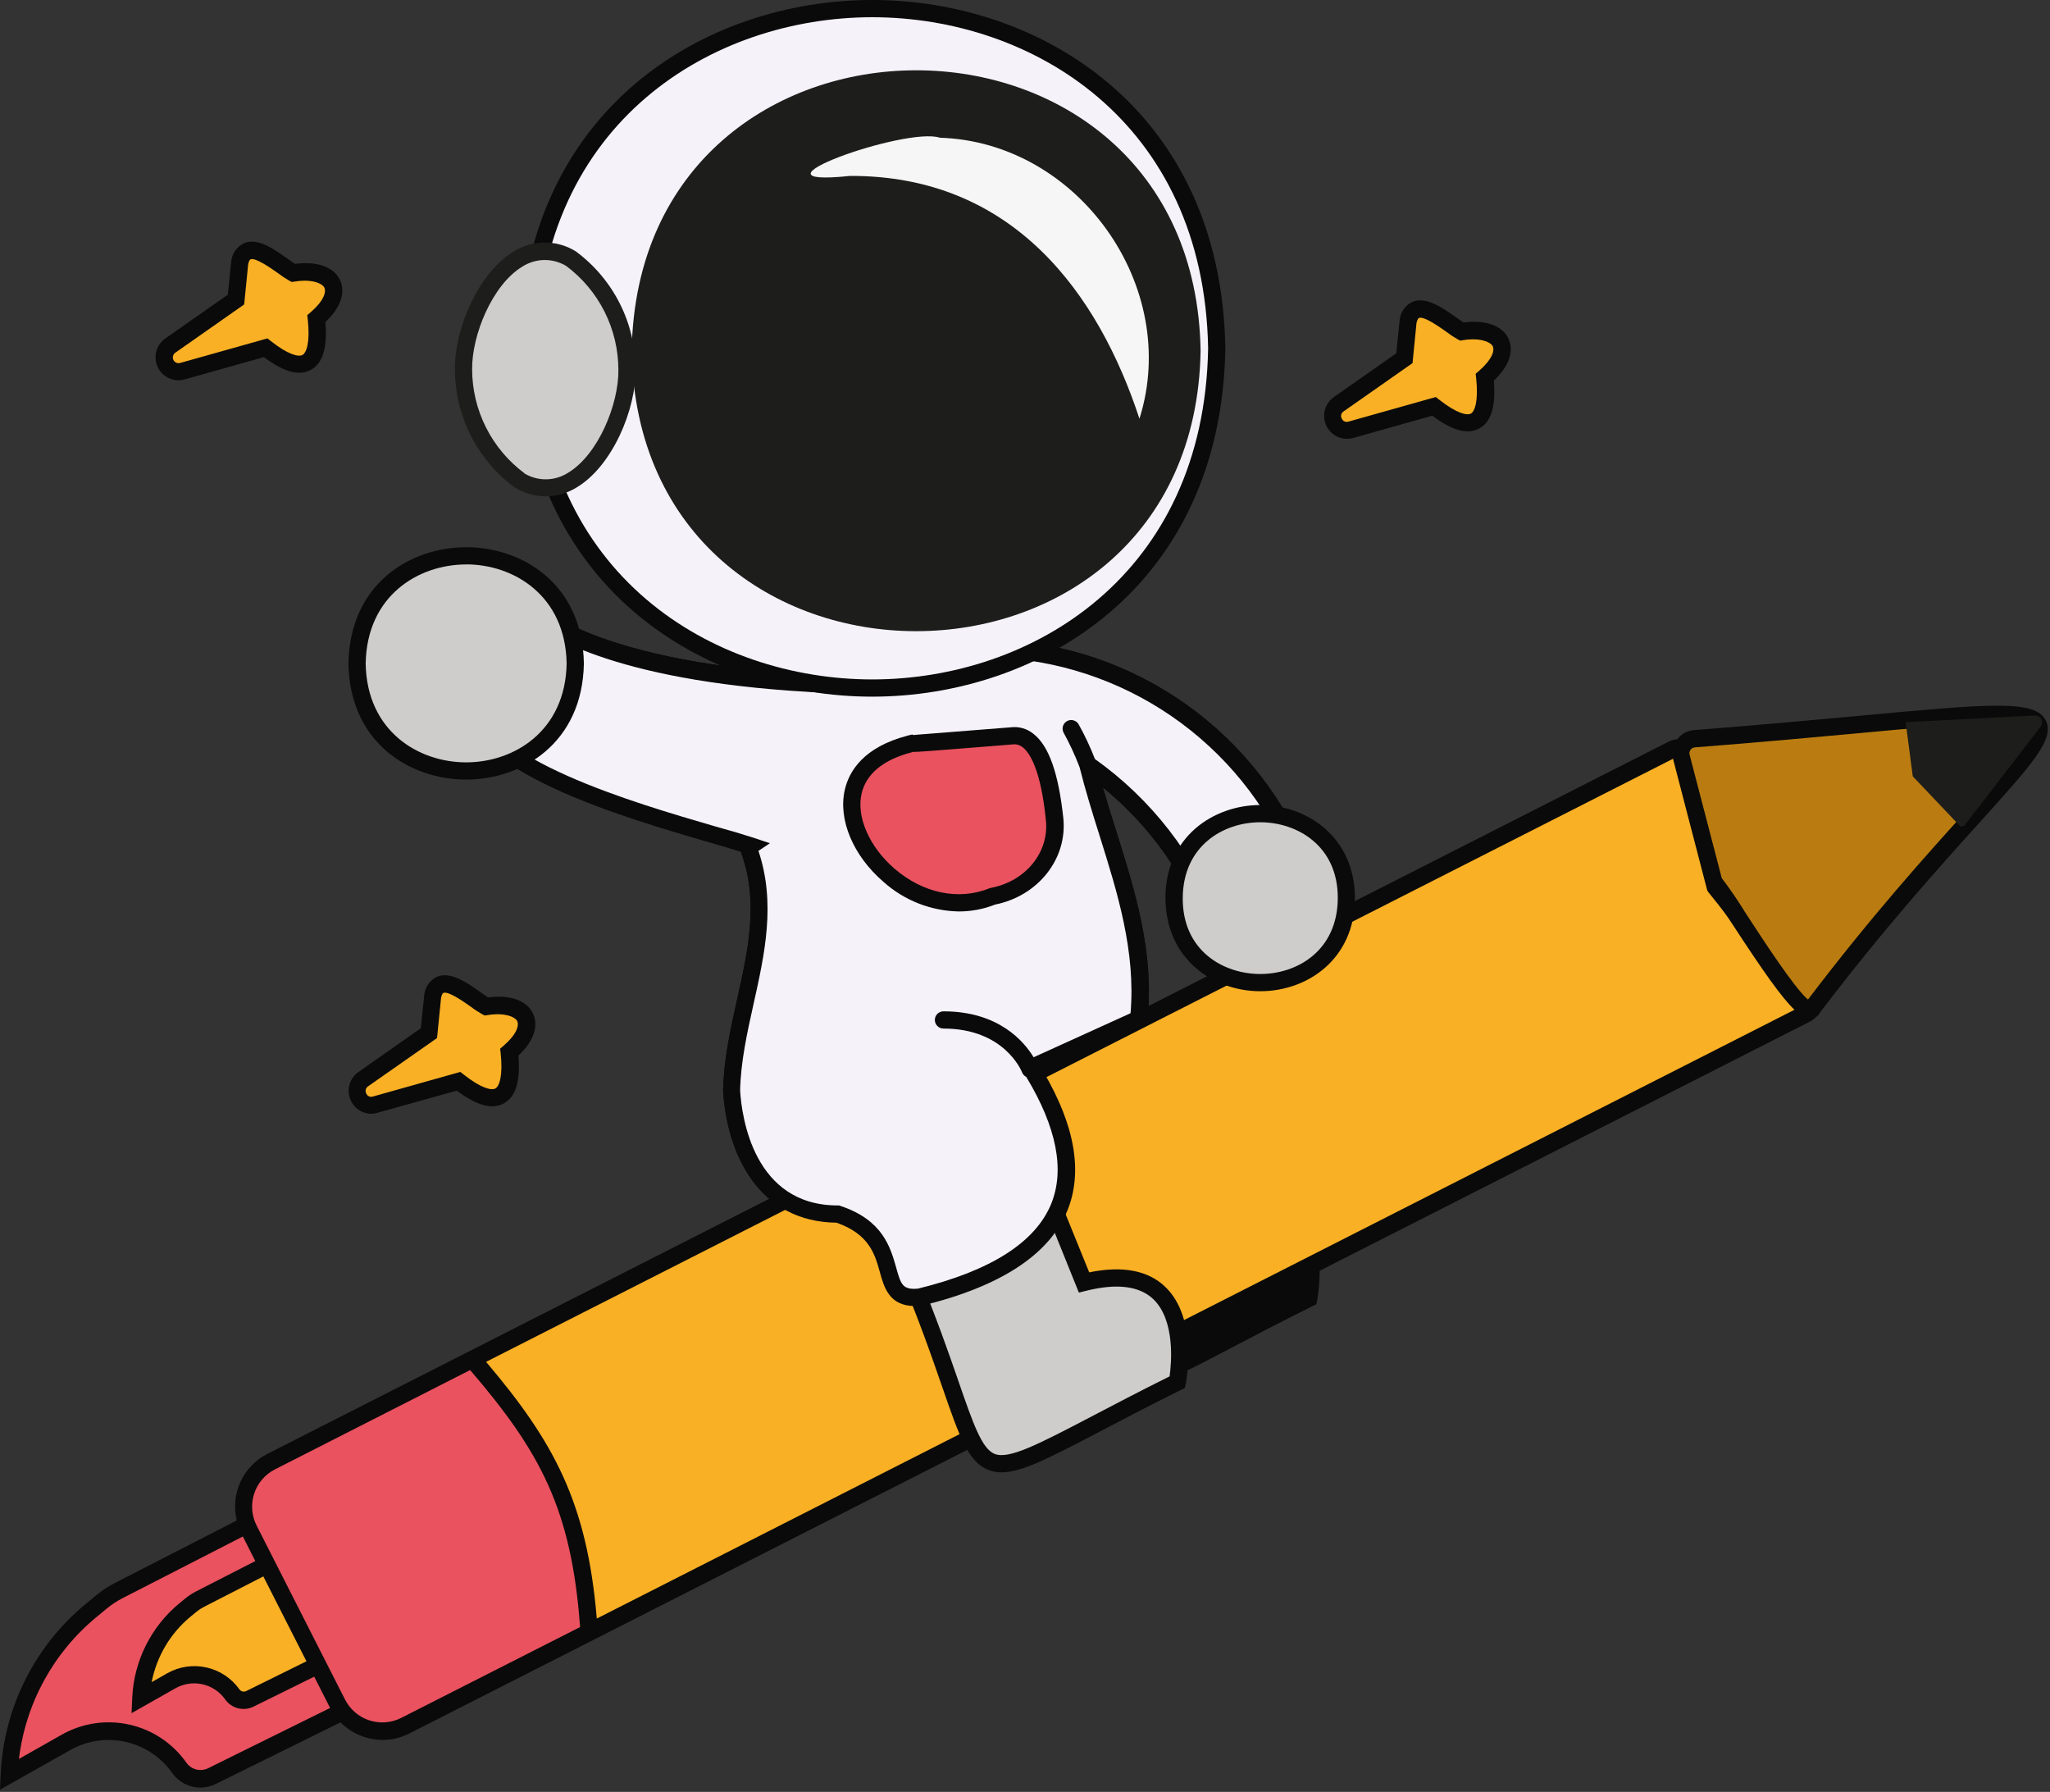 <svg width="357" height="312" viewBox="0 0 357 312" fill="none" xmlns="http://www.w3.org/2000/svg">
<rect x="0" y="0" width="357" height="312" fill="#333333" stroke="none"/>
<path d="M46.46 263.74L61.18 297.26L36.93 309.26C35.958 309.736 34.849 309.852 33.799 309.586C32.75 309.321 31.829 308.691 31.2 307.81C29.035 304.764 25.816 302.63 22.168 301.821C18.519 301.011 14.7 301.585 11.45 303.43L1.62 309C1.867 303.511 3.263 298.135 5.718 293.219C8.172 288.302 11.631 283.956 15.87 280.46L17.72 278.93C18.646 278.159 19.652 277.489 20.72 276.93L46.46 263.74Z" fill="#EA525F"/>
<path d="M48.68 271.36L56.59 289.36L43.59 295.79C43.069 296.047 42.474 296.109 41.911 295.966C41.349 295.823 40.855 295.484 40.52 295.01C39.355 293.377 37.625 292.233 35.666 291.799C33.707 291.365 31.656 291.672 29.91 292.66L24.63 295.66C24.764 292.711 25.514 289.823 26.834 287.183C28.153 284.542 30.012 282.208 32.29 280.33L33.29 279.51C33.785 279.104 34.321 278.752 34.89 278.46L48.68 271.36Z" fill="#F9B025"/>
<path d="M172.86 156.06C155.26 163.15 136.09 135.21 158.44 129.53L176.11 128.13C180.96 127.51 182.9 135.36 183.67 142.58C184.37 149.2 179.4 154.81 172.86 156.06Z" fill="#EA525F"/>
<path d="M230.27 156.74C227.175 145.205 220.778 134.825 211.866 126.875C202.953 118.926 191.912 113.752 180.1 111.99C177.8 108.71 175.1 106.9 172.1 106.61C168.4 106.26 164.48 108.14 160.42 112.2C154.701 113.189 149.152 114.987 143.94 117.54C103.05 115.67 93.16 104.85 93.07 104.75L92.19 103.75L91.07 104.53C82.62 110.35 78.79 116.14 79.69 121.73C81.69 134.46 107.92 142.1 123.57 146.66C125.57 147.26 127.46 147.8 129 148.28C132.19 156.86 130.33 165.23 128.35 174.08C127.21 179.21 126.03 184.52 125.93 189.86V189.99C126.61 200.99 132.17 212.75 145.68 212.89C151.38 214.89 152.35 218.37 153.22 221.48C153.95 224.14 154.86 227.4 159.3 227.4C159.62 227.4 159.96 227.4 160.3 227.35H160.51C174.22 224.02 182.75 218.45 185.88 210.78C188.6 204.09 187.21 195.99 181.73 186.66L199.73 178.48L199.82 177.63C201.05 165.9 197.65 155.07 194.36 144.63C193.58 142.15 192.79 139.63 192.06 137.1C200.263 143.78 206.487 152.573 210.06 162.53L210.53 163.83L230.68 158.18L230.27 156.74ZM212.35 160.08C208.023 148.849 200.487 139.139 190.68 132.16C189.872 130.081 188.923 128.06 187.84 126.11C187.642 125.771 187.319 125.524 186.94 125.421C186.562 125.317 186.158 125.366 185.815 125.557C185.473 125.748 185.218 126.066 185.107 126.442C184.996 126.818 185.036 127.223 185.22 127.57C186.285 129.503 187.214 131.508 188 133.57C189 137.57 190.25 141.57 191.46 145.42C194.58 155.35 197.8 165.61 196.88 176.42L180 184.09C178.36 181.37 173.94 176.09 164.3 176.09C163.902 176.09 163.521 176.248 163.239 176.529C162.958 176.811 162.8 177.192 162.8 177.59C162.8 177.988 162.958 178.369 163.239 178.651C163.521 178.932 163.902 179.09 164.3 179.09C174.86 179.09 177.87 186.41 178 186.74C178.14 187.075 178.395 187.348 178.72 187.51C184 196.26 185.47 203.69 183.06 209.61C180.32 216.31 172.52 221.28 159.87 224.37C157.15 224.62 156.87 223.6 156.06 220.68C155.06 217.2 153.76 212.43 146.36 209.97L146.13 209.89H145.89C131.32 209.89 129.18 194.64 128.89 189.89C128.99 184.89 130.13 179.73 131.24 174.76C133.16 166.15 135.14 157.26 132.08 148.15L134.08 146.82L131.08 145.82C129.29 145.24 126.98 144.56 124.31 143.82C110.31 139.74 84.31 132.15 82.55 121.29C81.88 117.14 84.95 112.58 91.68 107.74C95.09 110.64 107.97 119.05 144.09 120.64H144.48L144.82 120.47C150.013 117.882 155.565 116.089 161.29 115.15L161.77 115.07L162.12 114.72C164.54 112.23 168.12 109.33 171.71 109.72C173.96 109.94 176.04 111.48 177.91 114.32L178.28 114.89L178.95 114.98C190.059 116.515 200.49 121.22 208.994 128.53C217.498 135.841 223.715 145.447 226.9 156.2L212.35 160.08Z" fill="#0A0A0A"/>
<path d="M179.99 127.79C179.438 127.334 178.798 126.997 178.11 126.799C177.421 126.601 176.7 126.547 175.99 126.64L158.99 127.98L158.87 127.88L158.08 128.08C150.39 130.08 147.88 134.26 147.13 137.47C145.91 142.69 148.56 149 153.87 153.56C157.479 156.788 162.128 158.612 166.97 158.7C169.137 158.704 171.285 158.296 173.3 157.5C180.82 155.99 185.92 149.5 185.17 142.42C184.34 134.68 182.68 129.9 179.99 127.79ZM172.58 154.59L172.3 154.67C166.96 156.82 160.79 155.55 155.81 151.28C151.41 147.5 149.09 142.23 150.05 138.15C150.85 134.72 153.88 132.24 158.81 130.98V130.93C159.98 130.93 162.34 130.73 167.4 130.33L176.31 129.62C176.633 129.572 176.962 129.594 177.276 129.684C177.59 129.774 177.881 129.929 178.13 130.14C179.24 131.02 181.24 133.82 182.13 142.74C182.76 148.33 178.68 153.43 172.58 154.59Z" fill="#0A0A0A"/>
<path d="M209.081 61.07C208.001 -4.042 111.11 -4.031 110.009 61.07C111.099 126.183 207.98 126.172 209.081 61.07Z" fill="#1D1D1B"/>
<path d="M225.78 209.47C222.78 206.61 218.34 205.77 212.55 206.97L206.97 193.15L178.68 205.05L179.27 206.44C182.88 215 185.18 221.64 187.03 226.98C190.03 235.63 191.53 239.98 195.03 241.36C195.762 241.648 196.543 241.791 197.33 241.78C200.89 241.78 205.77 239.23 214.49 234.65C218.28 232.65 222.99 230.2 228.58 227.42L229.24 227.09L229.39 226.37C229.45 225.91 231.57 215 225.78 209.47Z" fill="#0A0A0A"/>
<path d="M315.52 176.42L71.52 300.42C70.493 300.952 69.371 301.276 68.219 301.372C67.067 301.468 65.907 301.335 64.806 300.981C63.706 300.627 62.686 300.058 61.806 299.308C60.926 298.558 60.204 297.641 59.68 296.61L44.28 266.31C43.757 265.283 43.441 264.163 43.351 263.015C43.26 261.866 43.398 260.71 43.754 259.614C44.111 258.518 44.68 257.504 45.429 256.628C46.178 255.752 47.093 255.032 48.12 254.51L292.12 130.51C292.444 130.345 292.798 130.245 293.16 130.217C293.523 130.189 293.888 130.233 294.234 130.346C294.579 130.46 294.899 130.64 295.175 130.878C295.451 131.115 295.677 131.405 295.84 131.73C296.84 133.53 299.54 154.92 301.48 155.63L316.73 172.74C317.047 173.39 317.097 174.139 316.871 174.826C316.645 175.513 316.161 176.085 315.52 176.42Z" fill="#F9B025"/>
<path d="M81.56 236.66L44.68 256.48L42.45 262.56C44.29 270.83 57.6 292.86 62.01 300.32L69.09 301.41L102.41 284.28C100.99 262.5 95.51 252.06 81.41 235.82" fill="#EA525F"/>
<path d="M315.68 175.43C361.4 115.27 381.87 121.87 295.05 128.63C294.675 128.66 294.312 128.772 293.986 128.96C293.66 129.148 293.381 129.405 293.167 129.715C292.953 130.024 292.811 130.377 292.751 130.748C292.691 131.119 292.715 131.499 292.82 131.86L298.54 153.74C299.53 153.88 314.2 179.33 315.68 175.43Z" fill="#BA7C11"/>
<path d="M356.26 125.45C354.42 121.79 346.73 122.51 323.9 124.62C316.11 125.34 306.41 126.24 294.96 127.13C294.399 127.177 293.854 127.342 293.361 127.615C292.868 127.887 292.439 128.26 292.1 128.71C291.566 128.75 291.046 128.896 290.57 129.14L46.57 253.14C44.501 254.187 42.847 255.903 41.878 258.009C40.908 260.115 40.68 262.488 41.23 264.74L20.03 275.61C18.866 276.208 17.77 276.928 16.76 277.76L14.92 279.28C10.52 282.911 6.929 287.423 4.38 292.527C1.831 297.63 0.38 303.211 0.12 308.91L0 311.62L12.19 304.74C15.117 303.073 18.559 302.555 21.847 303.285C25.135 304.015 28.034 305.941 29.98 308.69C30.806 309.871 32.03 310.714 33.428 311.067C34.825 311.419 36.302 311.257 37.59 310.61L59.31 299.89C60.268 300.857 61.408 301.626 62.664 302.151C63.921 302.676 65.268 302.948 66.63 302.95C68.24 302.954 69.827 302.573 71.26 301.84L315.26 177.84C315.631 177.636 315.968 177.376 316.26 177.07C316.555 176.876 316.793 176.606 316.95 176.29C328.15 161.56 337.76 150.94 344.77 143.17C354.05 132.89 357.86 128.67 356.26 125.45ZM36.26 307.87C35.609 308.197 34.861 308.275 34.157 308.091C33.452 307.907 32.838 307.473 32.43 306.87C30.049 303.51 26.502 301.158 22.48 300.273C18.459 299.387 14.252 300.031 10.68 302.08L3.3 306.26C4.459 296.603 9.29 287.762 16.79 281.57L18.63 280.05C19.474 279.359 20.389 278.759 21.36 278.26L42.29 267.53L44.46 271.81L34.11 277.11C33.439 277.453 32.809 277.868 32.23 278.35L31.23 279.17C28.793 281.181 26.805 283.681 25.393 286.507C23.98 289.333 23.175 292.424 23.03 295.58L22.91 298.29L30.55 293.96C31.974 293.152 33.646 292.901 35.244 293.256C36.842 293.611 38.252 294.546 39.2 295.88C39.742 296.658 40.547 297.212 41.466 297.442C42.385 297.672 43.356 297.561 44.2 297.13L54.72 291.94L57.44 297.29L57.5 297.38L36.26 307.87ZM45.86 274.48L53.37 289.26L42.88 294.44C42.679 294.541 42.448 294.566 42.229 294.511C42.011 294.456 41.819 294.324 41.69 294.14C40.311 292.202 38.263 290.844 35.941 290.329C33.62 289.813 31.189 290.177 29.12 291.35L26.41 292.89C27.279 288.416 29.676 284.382 33.19 281.48L34.19 280.66C34.604 280.32 35.053 280.025 35.53 279.78L45.86 274.48ZM69.86 299.12C68.141 299.989 66.147 300.141 64.316 299.544C62.485 298.946 60.965 297.646 60.09 295.93L44.69 265.63C43.817 263.911 43.661 261.916 44.258 260.082C44.854 258.249 46.153 256.727 47.87 255.85L81.87 238.55C94.05 252.74 99.52 262.74 101.02 283.3L69.86 299.12ZM84.65 237.12L291.38 132.1C291.38 132.1 291.38 132.19 291.38 132.24L297.31 155.04L297.5 155.34C298.14 156.16 300.07 158.41 301.5 160.62C307.11 169.23 310.3 173.73 312.5 175.82L103.93 281.82C102.24 261.64 96.46 251.05 84.68 237.16L84.65 237.12ZM342.56 141.04C335.56 148.78 326.01 159.35 314.85 174.04C312.53 172.11 306.85 163.37 304 158.99C302.718 156.891 301.329 154.858 299.84 152.9L294.25 131.45C294.204 131.303 294.192 131.146 294.217 130.994C294.241 130.841 294.3 130.696 294.39 130.57C294.475 130.444 294.587 130.338 294.719 130.262C294.851 130.186 294.998 130.141 295.15 130.13C306.63 129.24 316.33 128.34 324.15 127.62C340.06 126.14 352.63 124.98 353.54 126.81C354.26 128.18 348.33 134.74 342.6 141.08L342.56 141.04Z" fill="#0A0A0A"/>
<path d="M354.28 124.58L331.86 125.74L333.1 135.17L341.42 143.93L342.06 143.79L355.32 126.59C355.479 126.405 355.578 126.178 355.607 125.936C355.635 125.694 355.59 125.45 355.478 125.234C355.367 125.018 355.193 124.84 354.979 124.723C354.766 124.607 354.522 124.557 354.28 124.58Z" fill="#1D1D1B"/>
<path d="M157.73 220.43C175.61 262.74 162.56 261.71 205 240.65C205 240.65 209.55 218.1 188.75 223.29L183.26 209.74L157.73 220.43Z" fill="#CECDCC"/>
<path d="M174.41 256.36C173.623 256.367 172.843 256.224 172.11 255.94C168.61 254.55 167.11 250.21 164.11 241.56C162.26 236.22 159.96 229.56 156.35 221.02L155.76 219.63L184.08 207.74L189.68 221.54C195.47 220.35 199.92 221.19 202.91 224.05C208.7 229.58 206.58 240.49 206.49 240.95L206.34 241.67L205.68 242C200.09 244.77 195.37 247.24 191.59 249.23C182.85 253.8 177.97 256.36 174.41 256.36ZM159.68 221.24C163.02 229.24 165.27 235.75 166.94 240.57C169.46 247.87 170.99 252.27 173.21 253.15C175.72 254.15 180.85 251.46 190.21 246.57C193.86 244.66 198.35 242.3 203.68 239.65C204.01 237.33 204.68 229.91 200.86 226.22C198.44 223.91 194.5 223.41 189.15 224.75L187.88 225.06L182.48 211.67L159.68 221.24Z" fill="#0A0A0A"/>
<path d="M211.42 161.89L228.83 157.13C225.752 145.784 219.411 135.59 210.594 127.813C201.777 120.036 190.872 115.018 179.23 113.38C173.16 104.13 165.78 108.81 161.11 113.6C155.243 114.566 149.554 116.403 144.23 119.05C101.52 117.17 91.89 105.74 91.89 105.74C57.27 129.59 115.09 142.12 130.68 147.23L130.28 147.49C135.76 161.83 127.66 175.69 127.4 189.87C127.97 199.07 132.27 211.37 145.91 211.37C158.43 215.53 151.47 226.69 160.14 225.83C188.83 218.83 190.3 203.15 179.55 185.93L198.32 177.41C199.96 161.71 193.08 147.65 189.45 133.14C199.548 140.244 207.217 150.281 211.42 161.89Z" fill="#F5F2FA"/>
<path d="M172.86 156.06C155.26 163.15 136.09 135.21 158.44 129.53L176.11 128.13C180.96 127.51 182.9 135.36 183.67 142.58C184.37 149.2 179.4 154.81 172.86 156.06Z" fill="#EA525F"/>
<path d="M230.27 156.74C227.175 145.205 220.778 134.825 211.866 126.875C202.953 118.926 191.912 113.752 180.1 111.99C177.8 108.71 175.1 106.9 172.1 106.61C168.4 106.26 164.48 108.14 160.42 112.2C154.701 113.189 149.152 114.987 143.94 117.54C103.05 115.67 93.16 104.85 93.07 104.75L92.19 103.75L91.07 104.53C82.62 110.35 78.79 116.14 79.69 121.73C81.69 134.46 107.92 142.1 123.57 146.66C125.57 147.26 127.46 147.8 129 148.28C132.19 156.86 130.33 165.23 128.35 174.08C127.21 179.21 126.03 184.52 125.93 189.86V189.99C126.61 200.99 132.17 212.75 145.68 212.89C151.38 214.89 152.35 218.37 153.22 221.48C153.95 224.14 154.86 227.4 159.3 227.4C159.62 227.4 159.96 227.4 160.3 227.35H160.51C174.22 224.02 182.75 218.45 185.88 210.78C188.6 204.09 187.21 195.99 181.73 186.66L199.73 178.48L199.82 177.63C201.05 165.9 197.65 155.07 194.36 144.63C193.58 142.15 192.79 139.63 192.06 137.1C200.263 143.78 206.487 152.573 210.06 162.53L210.53 163.83L230.68 158.18L230.27 156.74ZM212.35 160.08C208.023 148.849 200.487 139.139 190.68 132.16C189.872 130.081 188.923 128.06 187.84 126.11C187.642 125.771 187.319 125.524 186.94 125.421C186.562 125.317 186.158 125.366 185.815 125.557C185.473 125.748 185.218 126.066 185.107 126.442C184.996 126.818 185.036 127.223 185.22 127.57C186.285 129.503 187.214 131.508 188 133.57C189 137.57 190.25 141.57 191.46 145.42C194.58 155.35 197.8 165.61 196.88 176.42L180 184.09C178.36 181.37 173.94 176.09 164.3 176.09C163.902 176.09 163.521 176.248 163.239 176.529C162.958 176.811 162.8 177.192 162.8 177.59C162.8 177.988 162.958 178.369 163.239 178.651C163.521 178.932 163.902 179.09 164.3 179.09C174.86 179.09 177.87 186.41 178 186.74C178.14 187.075 178.395 187.348 178.72 187.51C184 196.26 185.47 203.69 183.06 209.61C180.32 216.31 172.52 221.28 159.87 224.37C157.15 224.62 156.87 223.6 156.06 220.68C155.06 217.2 153.76 212.43 146.36 209.97L146.13 209.89H145.89C131.32 209.89 129.18 194.64 128.89 189.89C128.99 184.89 130.13 179.73 131.24 174.76C133.16 166.15 135.14 157.26 132.08 148.15L134.08 146.82L131.08 145.82C129.29 145.24 126.98 144.56 124.31 143.82C110.31 139.74 84.31 132.15 82.55 121.29C81.88 117.14 84.95 112.58 91.68 107.74C95.09 110.64 107.97 119.05 144.09 120.64H144.48L144.82 120.47C150.013 117.882 155.565 116.089 161.29 115.15L161.77 115.07L162.12 114.72C164.54 112.23 168.12 109.33 171.71 109.72C173.96 109.94 176.04 111.48 177.91 114.32L178.28 114.89L178.95 114.98C190.059 116.515 200.49 121.22 208.994 128.53C217.498 135.841 223.715 145.447 226.9 156.2L212.35 160.08Z" fill="#0A0A0A"/>
<path d="M179.99 127.79C179.438 127.334 178.798 126.997 178.11 126.799C177.421 126.601 176.7 126.547 175.99 126.64L158.99 127.98L158.87 127.88L158.08 128.08C150.39 130.08 147.88 134.26 147.13 137.47C145.91 142.69 148.56 149 153.87 153.56C157.479 156.788 162.128 158.612 166.97 158.7C169.137 158.704 171.285 158.296 173.3 157.5C180.82 155.99 185.92 149.5 185.17 142.42C184.34 134.68 182.68 129.9 179.99 127.79ZM172.58 154.59L172.3 154.67C166.96 156.82 160.79 155.55 155.81 151.28C151.41 147.5 149.09 142.23 150.05 138.15C150.85 134.72 153.88 132.24 158.81 130.98V130.93C159.98 130.93 162.34 130.73 167.4 130.33L176.31 129.62C176.633 129.572 176.962 129.594 177.276 129.684C177.59 129.774 177.881 129.929 178.13 130.14C179.24 131.02 181.24 133.82 182.13 142.74C182.76 148.33 178.68 153.43 172.58 154.59Z" fill="#0A0A0A"/>
<path d="M211.89 60.65C210.55 -18.22 93.23 -18.21 91.89 60.65C93.24 139.52 210.56 139.51 211.89 60.65Z" fill="#F5F2FA"/>
<path d="M151.9 121.3C122.77 121.3 91.1 102.3 90.39 60.68C91.1 18.97 122.76 0 151.89 0C181.02 0 212.68 19 213.39 60.62V60.67C212.68 102.32 181.02 121.29 151.9 121.3ZM151.9 3C124.2 3 94.07 21.05 93.4 60.68C94.08 100.25 124.2 118.3 151.9 118.3C179.59 118.3 209.71 100.25 210.39 60.65C209.68 21.04 179.59 3 151.89 3H151.9Z" fill="#0A0A0A"/>
<path d="M209.081 61.07C208.001 -4.042 111.11 -4.031 110.009 61.07C111.099 126.183 207.98 126.172 209.081 61.07Z" fill="#1D1D1B"/>
<path d="M148.04 30.63C176.55 30.53 191.34 51.29 198.43 72.91C205.68 49.97 187.81 24.74 163.68 23.98C157.68 21.99 127.99 32.74 148.04 30.63Z" fill="#F6F6F6"/>
<path d="M245.22 55.99L244.58 62.34L233.16 70.34C232.68 70.68 232.335 71.178 232.186 71.747C232.038 72.316 232.094 72.92 232.346 73.451C232.598 73.983 233.029 74.408 233.564 74.653C234.099 74.898 234.703 74.947 235.27 74.79L249.74 70.74C256.41 75.98 259.46 73.84 258.59 65.66C264.19 60.87 261.47 56.58 254.59 57.71C252.36 56.59 246.3 50.65 245.22 55.99Z" fill="#F9B025"/>
<path d="M234.55 76.41C233.702 76.401 232.879 76.124 232.199 75.617C231.519 75.111 231.018 74.401 230.767 73.591C230.517 72.781 230.531 71.912 230.806 71.111C231.082 70.309 231.605 69.615 232.3 69.13L243.16 61.51L243.75 55.69C243.821 55.011 244.067 54.362 244.465 53.808C244.863 53.254 245.399 52.813 246.02 52.53C248.39 51.59 251.27 53.63 253.59 55.27C254.06 55.6 254.51 55.92 254.86 56.15C258.73 55.65 261.64 56.69 262.71 58.99C263.19 60.04 263.87 62.78 260.15 66.27C260.51 70.73 259.69 73.46 257.63 74.59C255.57 75.72 252.92 74.99 249.43 72.38L235.68 76.25C235.313 76.358 234.932 76.412 234.55 76.41ZM246.68 56.22L245.99 63.22L233.99 71.63C233.784 71.753 233.635 71.951 233.573 72.183C233.511 72.414 233.543 72.661 233.66 72.87C233.749 73.092 233.92 73.272 234.138 73.372C234.355 73.472 234.603 73.486 234.83 73.41L250.04 69.13L250.64 69.6C253.64 71.96 255.46 72.39 256.15 72.01C256.84 71.63 257.48 69.79 257.07 65.86L256.98 65.08L257.58 64.56C259.88 62.56 260.3 61.03 259.96 60.3C259.62 59.57 257.76 58.74 254.78 59.23L254.3 59.31L253.86 59.09C253.165 58.69 252.497 58.246 251.86 57.76C250.7 56.94 247.99 55.02 247.14 55.36C247.03 55.36 246.84 55.59 246.68 56.22Z" fill="#0A0A0A"/>
<path d="M75.32 173.509L74.69 179.859L63.26 187.859C62.772 188.196 62.42 188.696 62.267 189.268C62.113 189.841 62.168 190.449 62.421 190.985C62.675 191.521 63.111 191.95 63.651 192.194C64.191 192.438 64.8 192.483 65.37 192.319L79.85 188.239C86.51 193.489 89.56 191.339 88.69 183.169C94.29 178.379 91.57 174.079 84.69 175.219C82.46 174.109 76.4 168.159 75.32 173.509Z" fill="#F9B025"/>
<path d="M64.68 193.93C63.832 193.922 63.009 193.644 62.329 193.138C61.649 192.631 61.148 191.921 60.898 191.111C60.647 190.301 60.661 189.433 60.936 188.631C61.212 187.829 61.735 187.135 62.43 186.65L73.29 179.03L73.88 173.21C73.953 172.532 74.2 171.884 74.598 171.33C74.996 170.776 75.531 170.335 76.15 170.05C78.52 169.1 81.41 171.15 83.72 172.79C84.19 173.12 84.64 173.44 85 173.67C88.85 173.16 91.77 174.21 92.84 176.51C93.33 177.56 94 180.3 90.28 183.79C90.65 188.25 89.82 190.97 87.76 192.11C85.7 193.25 83.05 192.51 79.56 189.9L65.78 193.74C65.424 193.854 65.054 193.918 64.68 193.93ZM76.81 173.74L76.11 180.74L64.11 189.14C63.906 189.267 63.757 189.467 63.696 189.699C63.635 189.932 63.665 190.179 63.78 190.39C63.867 190.613 64.039 190.794 64.257 190.893C64.476 190.992 64.724 191.002 64.95 190.92L80.17 186.64L80.77 187.11C83.77 189.48 85.58 189.9 86.27 189.52C86.96 189.14 87.61 187.31 87.19 183.38L87.1 182.59L87.7 182.08C90.01 180.08 90.42 178.55 90.08 177.81C89.74 177.07 87.89 176.25 84.9 176.75L84.42 176.82L83.98 176.6C83.284 176.207 82.615 175.766 81.98 175.28C80.82 174.46 78.1 172.54 77.25 172.88C77.14 172.87 76.94 173.11 76.81 173.74Z" fill="#0A0A0A"/>
<path d="M41.73 45.79L41.1 52.14L29.67 60.14C29.182 60.477 28.83 60.976 28.677 61.549C28.523 62.121 28.578 62.73 28.831 63.266C29.085 63.801 29.52 64.23 30.061 64.474C30.601 64.719 31.21 64.763 31.78 64.6L46.26 60.52C52.92 65.77 55.97 63.62 55.1 55.45C60.7 50.66 57.98 46.36 51.1 47.5C48.87 46.39 42.81 40.44 41.73 45.79Z" fill="#F9B025"/>
<path d="M31.06 66.21C30.209 66.204 29.383 65.928 28.7 65.421C28.017 64.914 27.514 64.202 27.263 63.389C27.012 62.577 27.027 61.705 27.305 60.901C27.583 60.098 28.11 59.404 28.81 58.92L39.68 51.31L40.27 45.49C40.342 44.811 40.589 44.163 40.986 43.609C41.385 43.055 41.92 42.614 42.54 42.33C44.91 41.33 47.79 43.43 50.11 45.07C50.58 45.4 51.03 45.72 51.39 45.95C55.25 45.44 58.16 46.49 59.23 48.79C59.72 49.79 60.39 52.58 56.67 56.07C57.03 60.53 56.21 63.25 54.15 64.39C52.09 65.53 49.44 64.78 45.95 62.18L32.2 66.05C31.829 66.157 31.446 66.211 31.06 66.21ZM43.22 46.01L42.52 53.01L30.52 61.42C30.329 61.556 30.192 61.755 30.133 61.981C30.074 62.208 30.096 62.449 30.196 62.661C30.296 62.873 30.468 63.043 30.68 63.141C30.893 63.24 31.134 63.261 31.36 63.2L46.58 58.92L47.17 59.39C50.17 61.75 51.98 62.19 52.68 61.8C53.38 61.41 54.02 59.58 53.6 55.66L53.51 54.87L54.11 54.36C56.42 52.36 56.83 50.83 56.49 50.09C56.15 49.35 54.3 48.53 51.31 49.03L50.83 49.1L50.39 48.88C49.695 48.48 49.027 48.036 48.39 47.55C47.24 46.73 44.52 44.82 43.67 45.15C43.55 45.15 43.35 45.38 43.22 46.01Z" fill="#0A0A0A"/>
<path d="M100.18 115.5C99.75 90.5 62.6 90.5 62.18 115.5C62.61 140.48 99.76 140.47 100.18 115.5Z" fill="#CECDCC"/>
<path d="M81.18 135.74C71.47 135.74 60.92 129.42 60.68 115.54C60.91 101.61 71.47 95.28 81.18 95.28C90.89 95.28 101.44 101.6 101.68 115.49V115.54C101.44 129.41 90.89 135.74 81.18 135.74ZM81.18 98.28C72.89 98.28 63.88 103.68 63.68 115.54C63.88 127.34 72.89 132.74 81.18 132.74C89.46 132.74 98.47 127.35 98.68 115.51C98.46 103.67 89.46 98.27 81.18 98.27V98.28Z" fill="#0A0A0A"/>
<path d="M234.46 156.38C234.38 136.76 204.55 136.76 204.46 156.38C204.55 175.99 234.38 175.99 234.46 156.38Z" fill="#CECDCC"/>
<path d="M219.47 172.59C211.3 172.59 203.01 167.02 202.96 156.39C202.91 145.76 211.3 140.17 219.46 140.17C227.62 140.17 235.92 145.73 235.96 156.37C235.92 167.02 227.68 172.59 219.47 172.59ZM219.47 143.17C213 143.17 206.01 147.3 205.97 156.39C205.93 165.48 212.97 169.59 219.48 169.59C225.99 169.59 232.93 165.45 232.97 156.38C233.01 147.31 225.94 143.17 219.46 143.17H219.47Z" fill="#0A0A0A"/>
<path d="M99.4 44.991C88.84 39.141 80.59 54.991 80.719 64.321C80.72 68.086 81.606 71.799 83.307 75.159C85.007 78.519 87.475 81.431 90.51 83.661C101.07 89.511 109.32 73.661 109.19 64.331C109.189 60.565 108.303 56.852 106.602 53.492C104.902 50.133 102.434 47.22 99.4 44.991Z" fill="#CECDCC"/>
<path d="M95.07 86.43C93.21 86.404 91.389 85.901 89.78 84.97L89.62 84.87C86.402 82.495 83.785 79.399 81.979 75.831C80.173 72.262 79.228 68.32 79.22 64.32C79.12 57.44 83.22 47.53 89.46 43.79C91.054 42.788 92.895 42.246 94.779 42.227C96.663 42.208 98.515 42.711 100.13 43.68L100.29 43.78C103.505 46.157 106.12 49.253 107.924 52.822C109.729 56.39 110.672 60.332 110.68 64.33C110.78 71.21 106.68 81.12 100.44 84.86C98.826 85.864 96.969 86.407 95.07 86.43ZM91.32 82.43C92.47 83.119 93.788 83.474 95.129 83.457C96.469 83.439 97.778 83.049 98.91 82.33C104.19 79.17 107.77 70.33 107.69 64.39C107.684 60.875 106.859 57.41 105.279 54.269C103.699 51.129 101.409 48.4 98.59 46.3C97.439 45.612 96.121 45.257 94.78 45.274C93.44 45.292 92.131 45.682 91 46.4C85.72 49.56 82.14 58.4 82.22 64.34C82.231 67.849 83.059 71.307 84.639 74.439C86.219 77.572 88.506 80.295 91.32 82.39V82.43Z" fill="#1D1D1B"/>
</svg>
